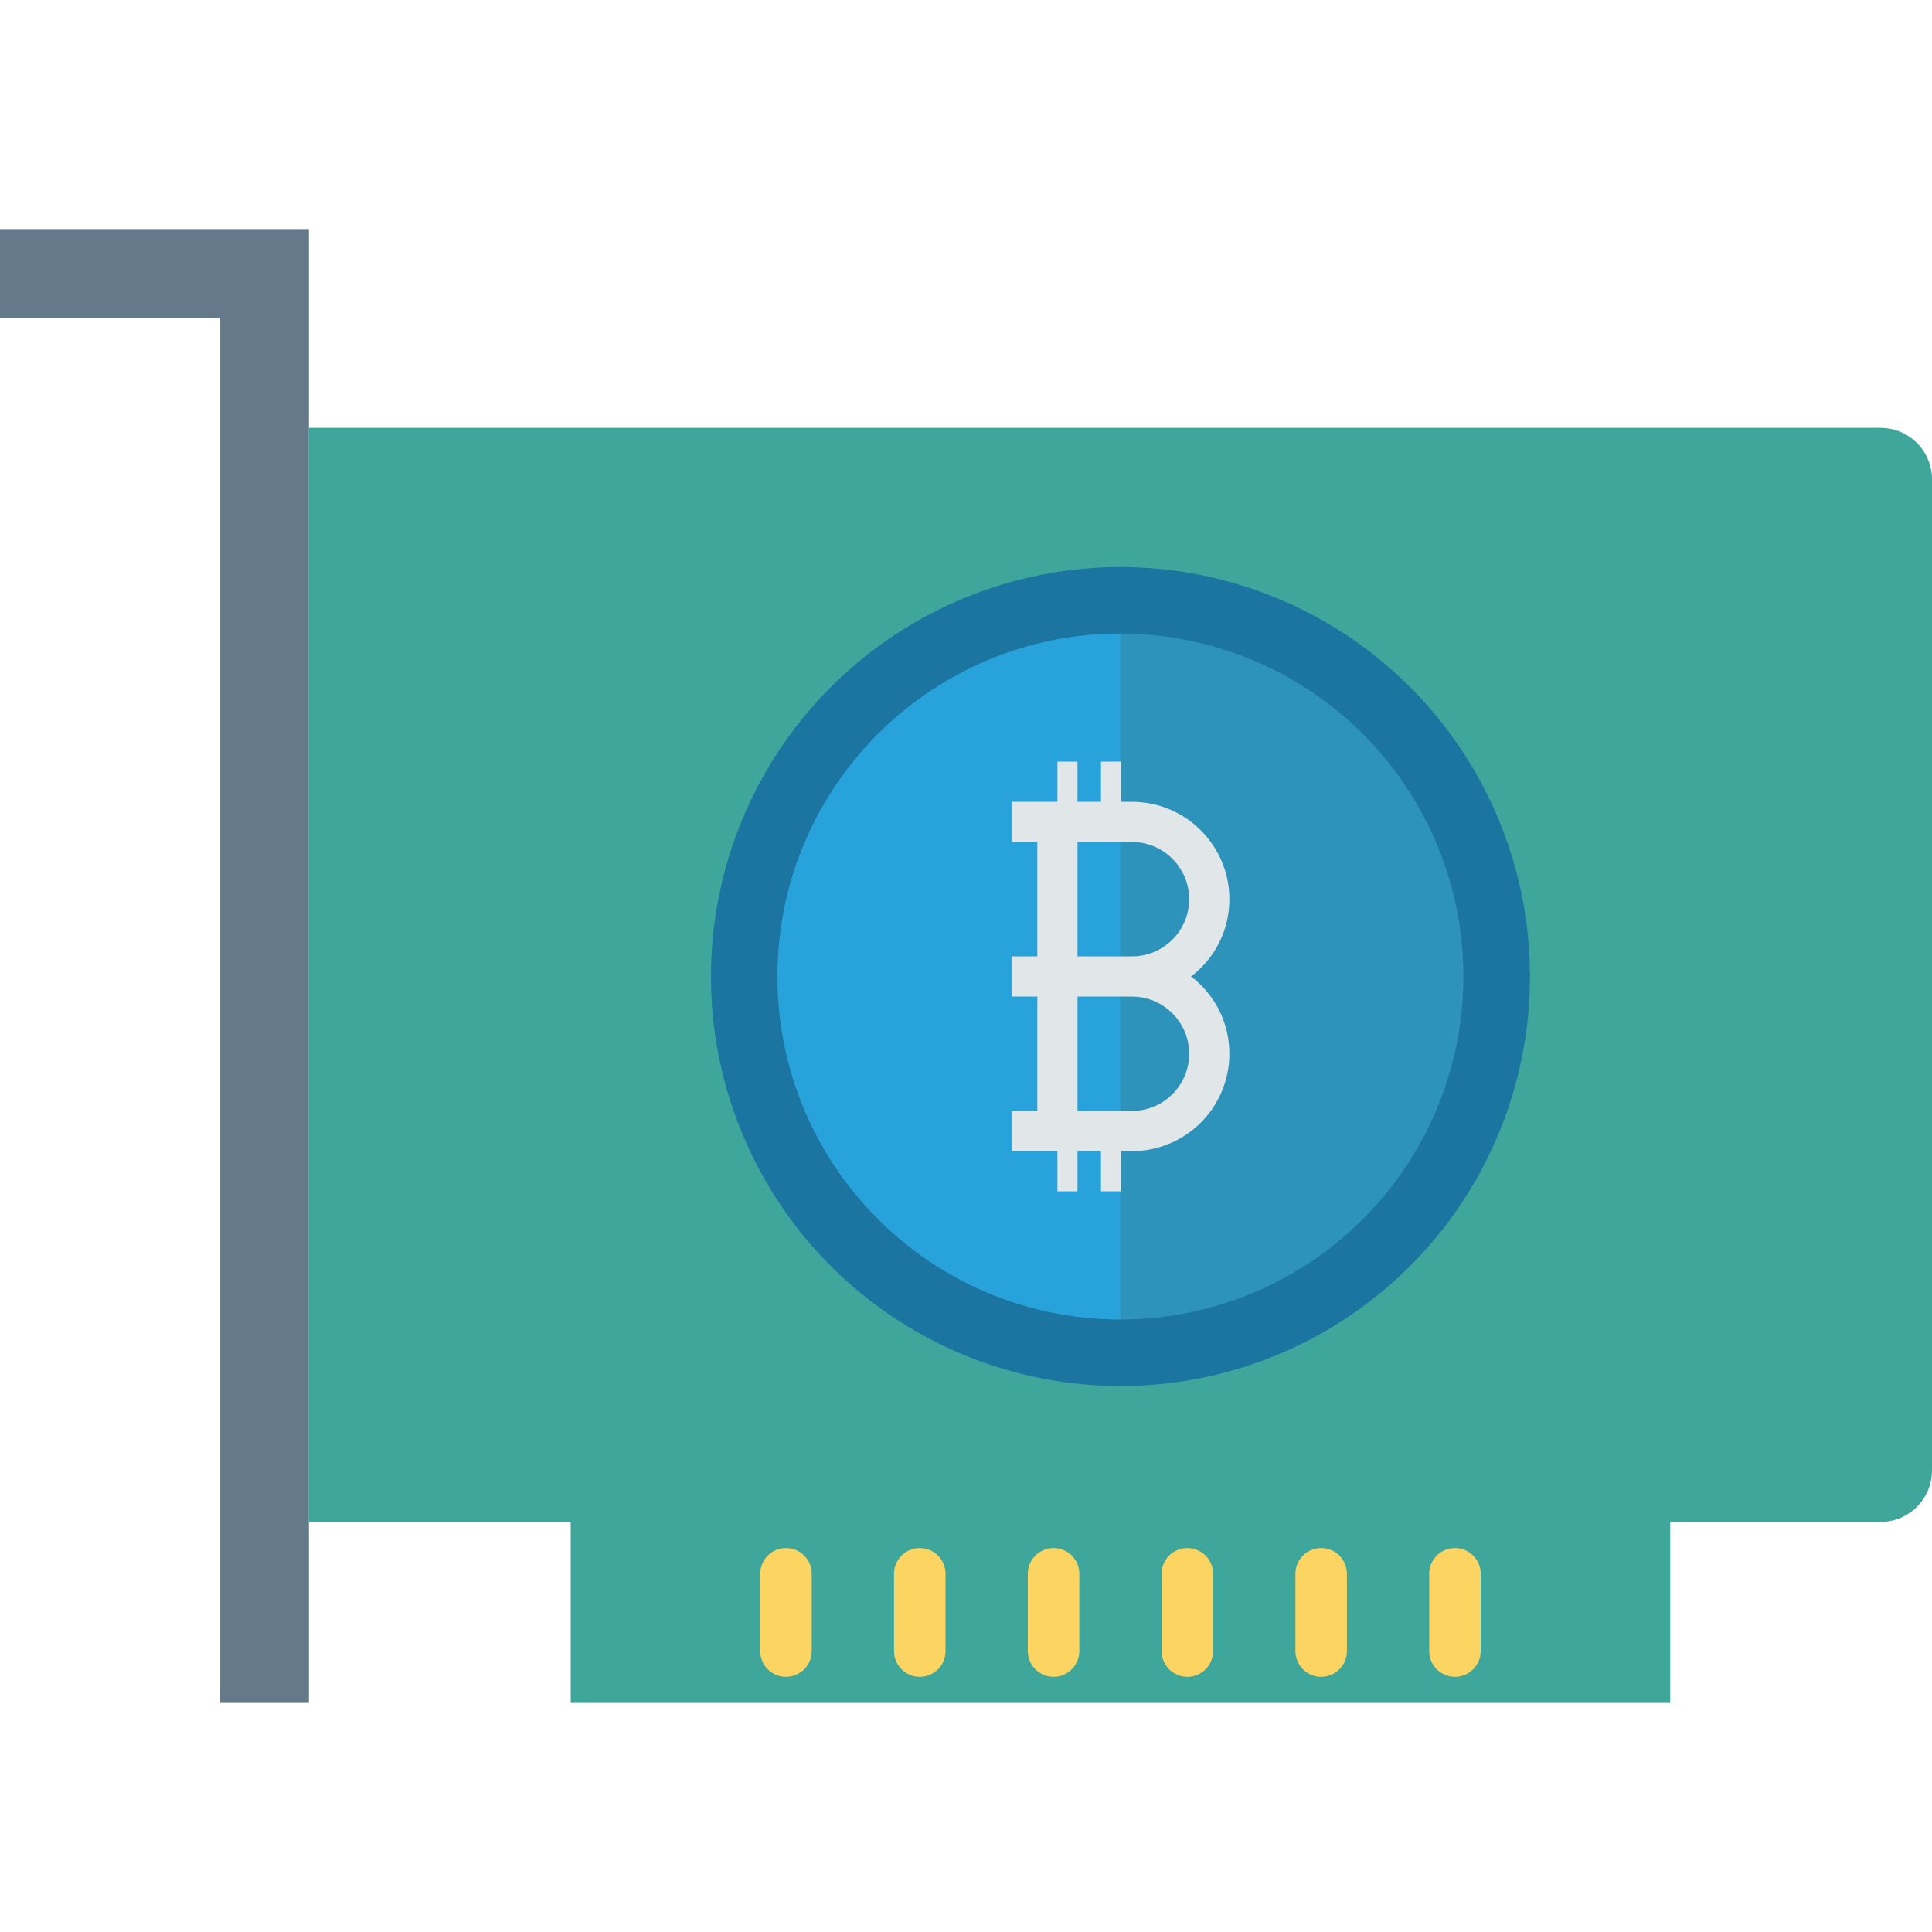 <?xml version="1.0" encoding="iso-8859-1"?>
<!-- Generator: Adobe Illustrator 19.0.0, SVG Export Plug-In . SVG Version: 6.00 Build 0)  -->
<svg version="1.1" id="Capa_1" xmlns="http://www.w3.org/2000/svg" xmlns:xlink="http://www.w3.org/1999/xlink" x="0px" y="0px"
	 viewBox="0 0 468.293 468.293" style="enable-background:new 0 0 468.293 468.293;" xml:space="preserve">
<polygon style="fill:#64798A;" points="74.881,412.776 53.392,412.776 53.392,77.005 0,77.005 0,55.516 74.881,55.516 "/>
<path style="fill:#3EA69B;" d="M74.881,103.702v265.197h63.453v43.877H404.84v-43.877h50.965c6.897,0,12.488-5.591,12.488-12.488
	V116.19c0-6.897-5.591-12.488-12.488-12.488H74.881z"/>
<g>
	<path style="fill:#FCD462;" d="M190.509,406.447L190.509,406.447c-3.448,0-6.244-2.796-6.244-6.244v-18.732
		c0-3.448,2.796-6.244,6.244-6.244h0c3.448,0,6.244,2.796,6.244,6.244v18.732C196.753,403.652,193.958,406.447,190.509,406.447z"/>
	<path style="fill:#FCD462;" d="M222.94,406.447L222.94,406.447c-3.448,0-6.244-2.796-6.244-6.244v-18.732
		c0-3.448,2.795-6.244,6.244-6.244l0,0c3.448,0,6.244,2.796,6.244,6.244v18.732C229.184,403.652,226.389,406.447,222.94,406.447z"/>
	<path style="fill:#FCD462;" d="M255.371,406.447L255.371,406.447c-3.448,0-6.244-2.796-6.244-6.244v-18.732
		c0-3.448,2.796-6.244,6.244-6.244h0c3.448,0,6.244,2.796,6.244,6.244v18.732C261.615,403.652,258.82,406.447,255.371,406.447z"/>
	<path style="fill:#FCD462;" d="M287.802,406.447L287.802,406.447c-3.448,0-6.244-2.796-6.244-6.244v-18.732
		c0-3.448,2.796-6.244,6.244-6.244l0,0c3.448,0,6.244,2.796,6.244,6.244v18.732C294.046,403.652,291.251,406.447,287.802,406.447z"
		/>
	<path style="fill:#FCD462;" d="M320.233,406.447L320.233,406.447c-3.448,0-6.244-2.796-6.244-6.244v-18.732
		c0-3.448,2.796-6.244,6.244-6.244h0c3.448,0,6.244,2.796,6.244,6.244v18.732C326.477,403.652,323.682,406.447,320.233,406.447z"/>
	<path style="fill:#FCD462;" d="M352.664,406.447L352.664,406.447c-3.448,0-6.244-2.796-6.244-6.244v-18.732
		c0-3.448,2.796-6.244,6.244-6.244l0,0c3.448,0,6.244,2.796,6.244,6.244v18.732C358.908,403.652,356.113,406.447,352.664,406.447z"
		/>
</g>
<circle style="fill:#1C75A1;" cx="271.585" cy="236.706" r="99.259"/>
<circle style="fill:#2D93BA;" cx="271.585" cy="236.706" r="83.131"/>
<path style="fill:#27A2DB;" d="M188.457,236.685c0,45.911,37.218,83.13,83.13,83.13V153.555
	C225.675,153.555,188.457,190.773,188.457,236.685z"/>
<path style="fill:#E1E6E9;" d="M288.696,236.685c5.859-4.459,9.291-11.297,9.291-18.732c0-13.014-10.588-23.603-23.603-23.603
	h-2.653v-9.742h-4.871v9.742h-5.683v-9.742h-4.871v9.742h-4.871h-6.25v9.742h6.25v27.722h-6.25v9.742h6.25v27.722h-6.25v9.742h6.25
	h4.871v9.742h4.871v-9.742h5.683v9.742h4.871v-9.742h2.653c13.014,0,23.603-10.588,23.603-23.603
	C297.987,247.982,294.555,241.143,288.696,236.685z M274.384,269.278h-13.207v-27.722h13.207c7.642,0,13.861,6.219,13.861,13.861
	C288.246,263.059,282.027,269.278,274.384,269.278z M274.384,231.814h-13.207v-27.722h13.207c7.642,0,13.861,6.219,13.861,13.861
	S282.027,231.814,274.384,231.814z"/>
<g>
</g>
<g>
</g>
<g>
</g>
<g>
</g>
<g>
</g>
<g>
</g>
<g>
</g>
<g>
</g>
<g>
</g>
<g>
</g>
<g>
</g>
<g>
</g>
<g>
</g>
<g>
</g>
<g>
</g>
</svg>
